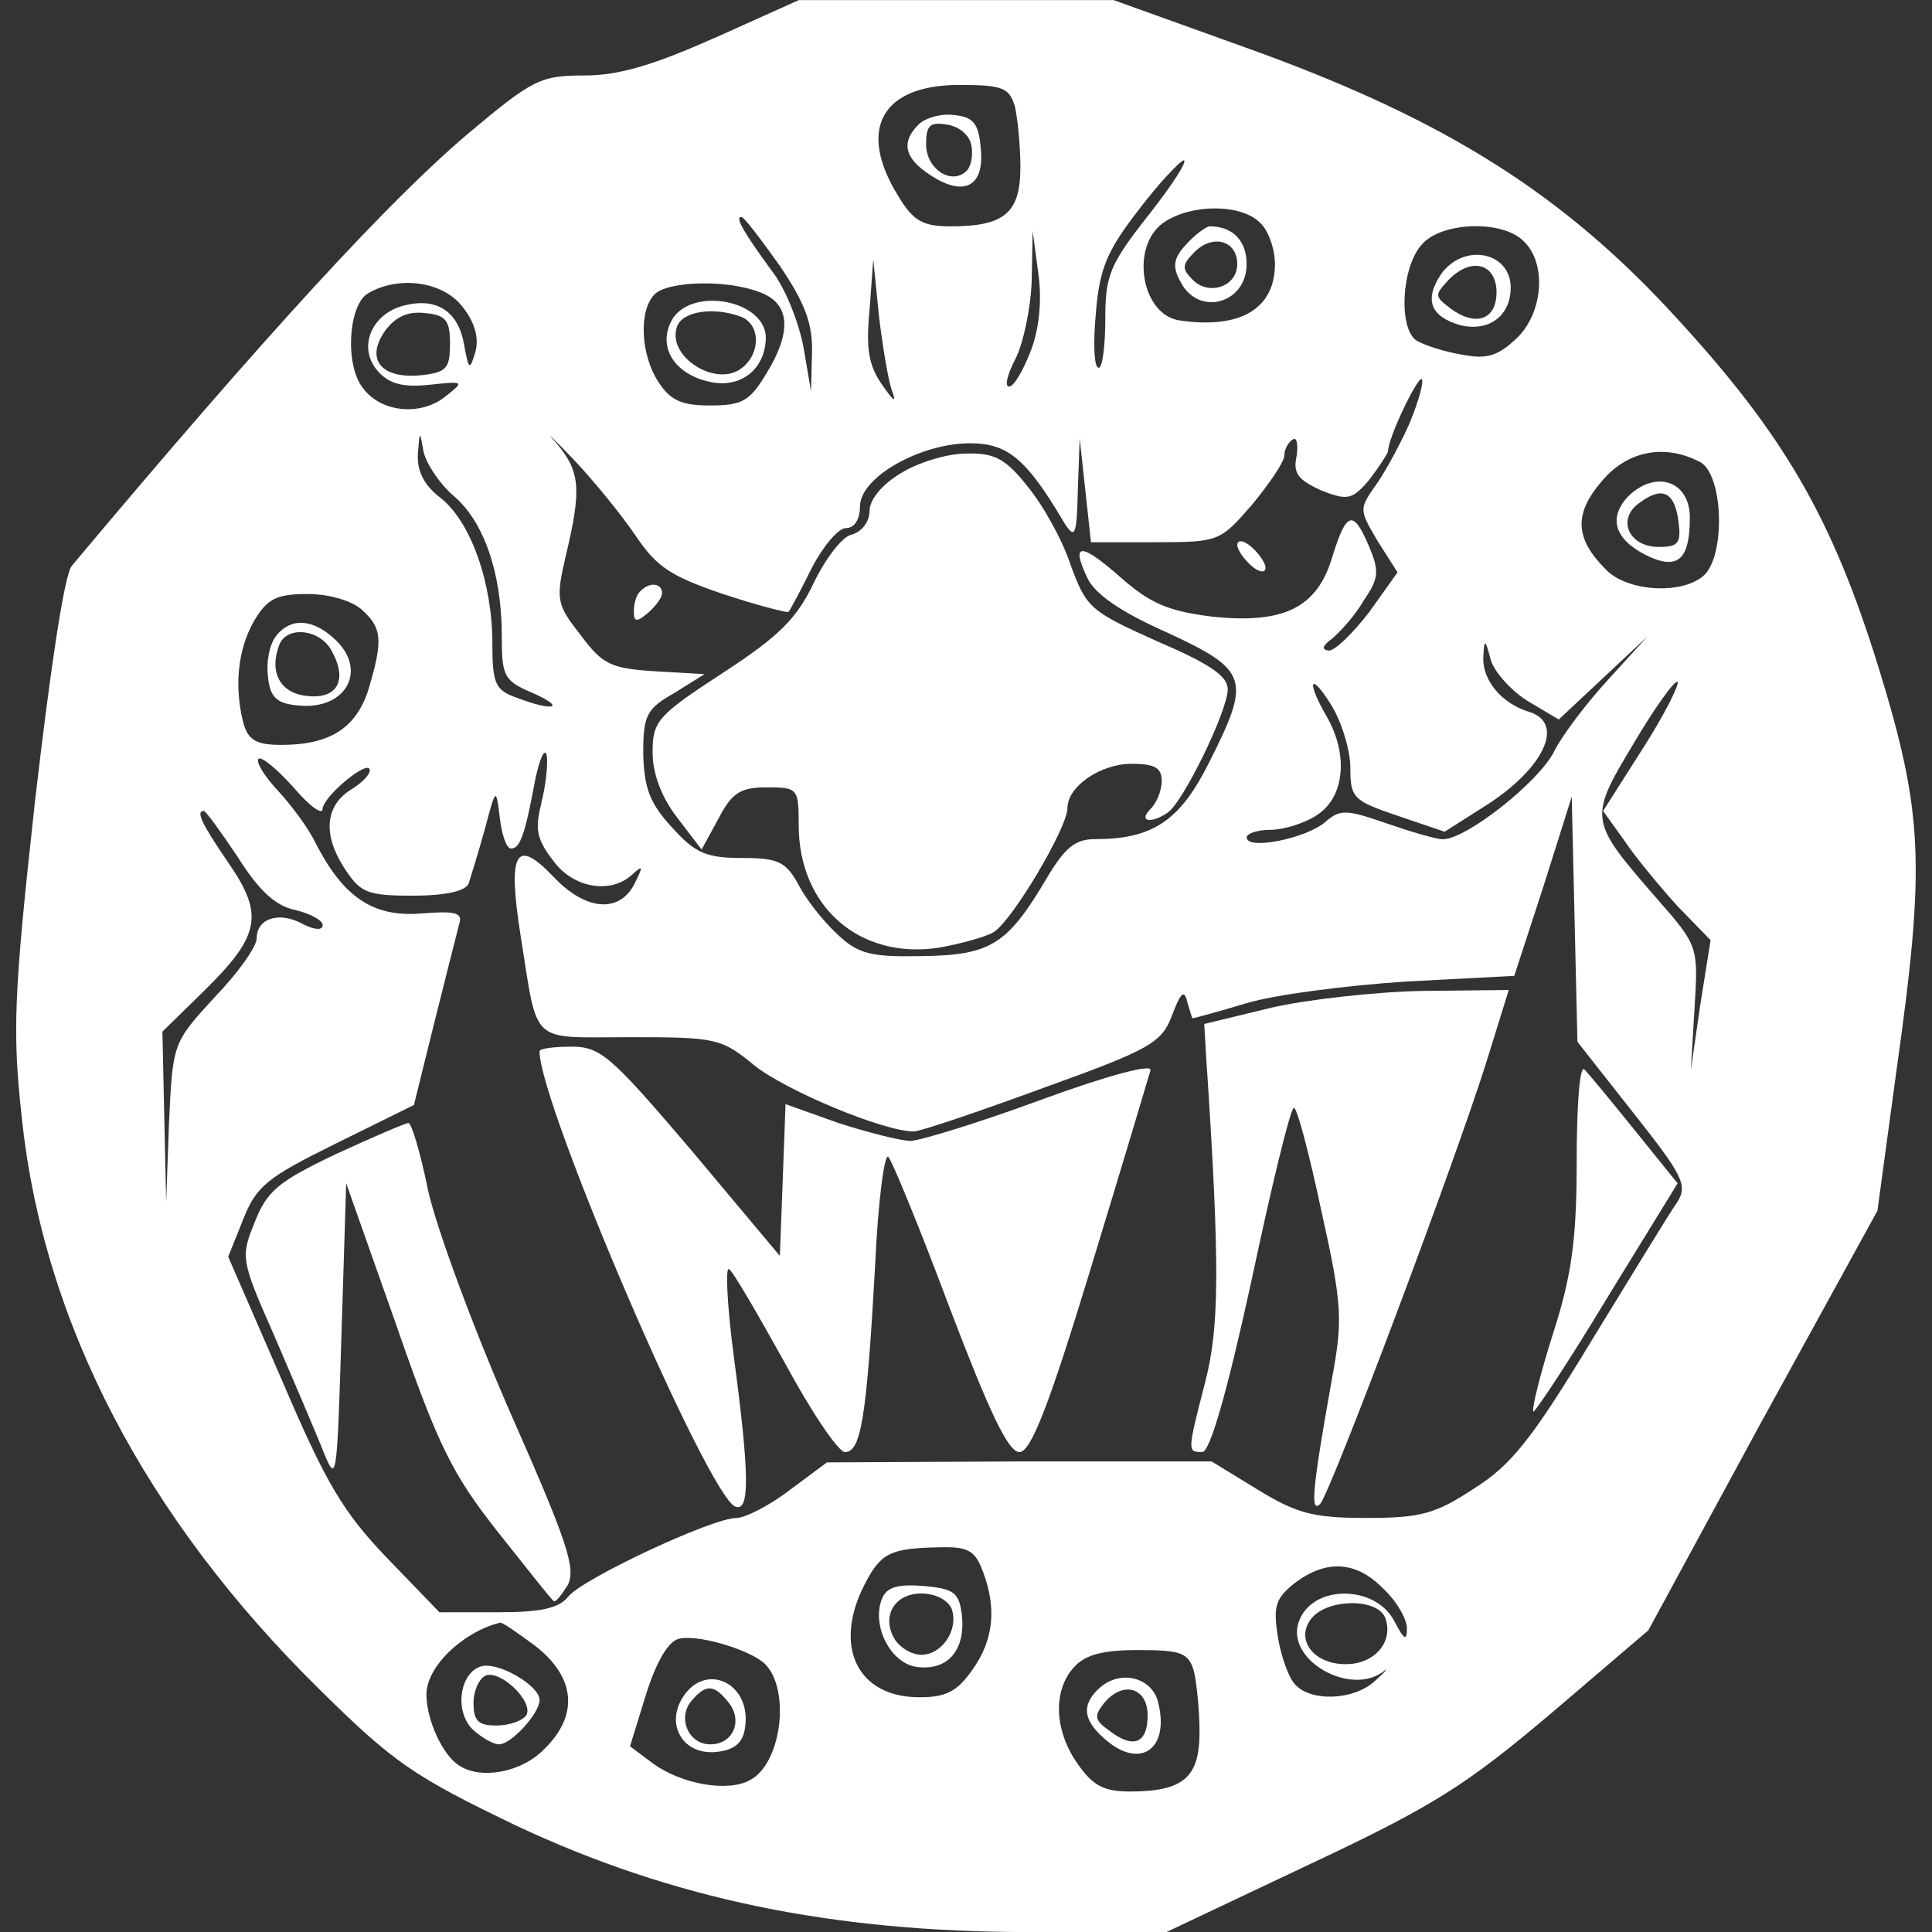 <!-- Generated by IcoMoon.io -->
<svg version="1.1" xmlns="http://www.w3.org/2000/svg" width="32" height="32" viewBox="0 0 32 32">
<rect x="0" y="0" width="32" height="32" fill="#333333" stroke="none"/>
<title>factions-destruction-kruleboyz</title>
<path fill="#fff" d="M11.841 0.625c-1.015 0.453-1.593 0.625-2.155 0.625-0.734 0-0.859 0.062-1.921 0.953-1.296 1.093-3.342 3.311-6.575 7.168-0.125 0.141-0.359 1.733-0.609 3.889-0.359 3.248-0.375 3.842-0.219 5.263 0.359 3.389 2.046 6.622 4.935 9.464 1.234 1.218 1.562 1.437 3.248 2.249 2.592 1.218 5.247 1.765 8.511 1.765h2.264l2.374-1.124c2.061-0.968 2.592-1.312 3.998-2.499l1.609-1.374 1.89-3.483 1.905-3.467 0.312-2.296c0.484-3.436 0.453-4.279-0.297-6.715-0.765-2.467-1.562-3.842-3.358-5.794-1.858-2.030-3.795-3.248-6.918-4.388l-2.389-0.859h-5.216l-1.39 0.625zM16.807 1.75c0.047 0.203 0.094 0.656 0.094 1.015 0 0.765-0.265 0.984-1.156 0.984-0.469 0-0.625-0.094-0.875-0.515-0.672-1.093-0.265-1.827 1.015-1.827 0.718 0 0.828 0.047 0.921 0.344zM19.025 3.561c-0.64 0.812-0.718 0.999-0.718 1.718 0 0.453-0.047 0.812-0.109 0.812-0.078 0-0.094-0.406-0.047-0.906 0.062-0.75 0.187-1.031 0.703-1.702 0.344-0.453 0.687-0.812 0.75-0.828 0.078 0-0.187 0.406-0.578 0.906zM20.867 3.686c0.141 0.125 0.25 0.437 0.25 0.687 0 0.734-0.562 1.078-1.562 0.937-0.656-0.078-0.843-1.234-0.281-1.624 0.453-0.312 1.281-0.312 1.593 0zM12.918 4.405c0.422 0.625 0.547 0.968 0.531 1.452l-0.016 0.625-0.125-0.734c-0.078-0.406-0.297-0.968-0.515-1.249-0.469-0.64-0.625-0.906-0.515-0.906 0.047 0 0.328 0.375 0.64 0.812zM25.24 3.999c0.39 0.375 0.312 1.202-0.125 1.609-0.312 0.297-0.5 0.344-0.906 0.265-0.281-0.047-0.625-0.156-0.75-0.234-0.297-0.203-0.25-1.218 0.094-1.593 0.328-0.375 1.343-0.406 1.687-0.047zM17.073 5.81c-0.125 0.328-0.281 0.593-0.359 0.593s-0.031-0.203 0.109-0.468c0.125-0.25 0.25-0.828 0.265-1.281l0.016-0.828 0.094 0.703c0.062 0.437 0.016 0.921-0.125 1.281zM14.777 6.482c0.078 0.203 0.016 0.156-0.156-0.094-0.234-0.328-0.281-0.609-0.219-1.249l0.062-0.843 0.094 0.937c0.062 0.515 0.156 1.078 0.219 1.249zM7.656 5.076c0.203 0.25 0.281 0.515 0.219 0.75-0.094 0.312-0.109 0.312-0.187-0.109-0.094-0.562-0.453-0.796-0.999-0.656s-0.765 0.703-0.437 1.078c0.187 0.219 0.422 0.281 0.859 0.234 0.593-0.062 0.593-0.062 0.234 0.219-0.406 0.297-1.031 0.234-1.327-0.156-0.312-0.375-0.25-1.39 0.078-1.577 0.5-0.297 1.234-0.203 1.562 0.219zM12.591 4.842c0.5 0.187 0.531 0.656 0.094 1.359-0.265 0.437-0.39 0.515-0.921 0.515-0.469 0-0.656-0.078-0.859-0.39-0.297-0.453-0.328-1.187-0.062-1.452 0.219-0.219 1.203-0.25 1.749-0.031zM7.453 5.701c0 0.406-0.062 0.468-0.484 0.515-0.656 0.062-0.921-0.265-0.593-0.734 0.172-0.234 0.375-0.328 0.656-0.297 0.359 0.031 0.422 0.125 0.422 0.515zM23.366 6.966c-0.141 0.328-0.39 0.796-0.562 1.046-0.297 0.422-0.297 0.422 0.016 0.953l0.328 0.515-0.468 0.656c-0.265 0.344-0.562 0.64-0.672 0.64-0.125-0.016-0.109-0.078 0.062-0.203 0.125-0.109 0.375-0.375 0.515-0.625 0.25-0.359 0.265-0.484 0.094-0.89-0.265-0.625-0.375-0.593-0.609 0.156-0.25 0.859-0.812 1.124-1.999 0.999-0.734-0.094-1.015-0.219-1.499-0.64-0.672-0.593-0.843-0.593-0.562 0 0.125 0.265 0.547 0.562 1.327 0.906 1.343 0.625 1.39 0.765 0.687 2.155-0.484 0.968-0.937 1.265-1.89 1.265-0.328 0-0.5 0.141-0.812 0.672-0.64 1.078-0.921 1.249-2.046 1.265-0.859 0.016-1.062-0.031-1.421-0.375-0.234-0.219-0.515-0.578-0.64-0.828-0.203-0.359-0.328-0.422-0.921-0.422s-0.781-0.078-1.171-0.515c-0.359-0.39-0.453-0.64-0.469-1.203 0-0.64 0.047-0.75 0.515-1.015l0.5-0.312-0.812-0.047c-0.734-0.047-0.875-0.109-1.234-0.593-0.406-0.515-0.422-0.593-0.25-1.327 0.265-1.109 0.234-1.39-0.156-1.858-0.203-0.219-0.078-0.109 0.265 0.25s0.812 0.937 1.046 1.281c0.344 0.515 0.578 0.672 1.452 0.968 0.562 0.187 1.062 0.312 1.078 0.297 0.031-0.031 0.203-0.359 0.39-0.734 0.187-0.359 0.437-0.656 0.562-0.656 0.141 0 0.234-0.141 0.234-0.359 0-0.484 0.999-1.046 1.827-1.046 0.625 0 0.937 0.265 1.562 1.327 0.172 0.265 0.203 0.203 0.219-0.547l0.031-0.859 0.187 1.718h1.078c1.046 0 1.062-0.016 1.593-0.625 0.281-0.344 0.531-0.703 0.531-0.812 0-0.094 0.062-0.219 0.141-0.265 0.062-0.047 0.094 0.078 0.062 0.281-0.062 0.281 0.031 0.39 0.406 0.562 0.437 0.172 0.515 0.156 0.796-0.172 0.156-0.203 0.297-0.422 0.312-0.468 0-0.234 0.5-1.265 0.562-1.202 0.031 0.047-0.047 0.344-0.187 0.687zM7.515 8.215c0.5 0.422 0.796 1.281 0.796 2.311 0 0.672 0.031 0.75 0.515 0.953 0.562 0.25 0.344 0.312-0.265 0.078-0.359-0.125-0.406-0.234-0.406-0.906 0-0.999-0.359-2.015-0.859-2.405-0.265-0.203-0.39-0.437-0.375-0.718 0.031-0.406 0.031-0.406 0.094-0.047 0.047 0.203 0.265 0.531 0.5 0.734zM28.161 7.653c0.39 0.219 0.422 1.577 0.047 1.89s-1.265 0.25-1.609-0.109c-0.515-0.515-0.531-0.921-0.078-1.452 0.422-0.515 1.046-0.64 1.64-0.328zM6 10.105c0.328 0.297 0.344 0.5 0.109 1.296-0.203 0.656-0.64 0.937-1.452 0.937-0.406 0-0.547-0.078-0.625-0.359-0.156-0.609-0.094-1.218 0.172-1.687 0.219-0.375 0.375-0.453 0.89-0.453 0.359 0 0.734 0.109 0.906 0.265zM25.318 11.62l0.5 0.297 1.468-1.374-0.64 0.703c-0.359 0.39-0.765 0.921-0.906 1.203-0.25 0.5-1.452 1.452-1.843 1.452-0.109 0-0.531-0.125-0.937-0.265-0.672-0.234-0.765-0.234-1.015-0.016-0.312 0.265-1.296 0.469-1.296 0.25 0-0.062 0.172-0.125 0.39-0.125s0.578-0.109 0.781-0.25c0.453-0.297 0.515-0.999 0.156-1.624-0.344-0.593-0.281-0.765 0.078-0.187 0.172 0.281 0.312 0.75 0.312 1.031 0 0.5 0.047 0.547 0.781 0.796l0.781 0.265 0.687-0.437c0.953-0.609 1.312-1.359 0.718-1.546-0.468-0.141-0.781-0.531-0.765-0.906 0.016-0.312 0.031-0.312 0.125 0.047 0.062 0.203 0.344 0.515 0.625 0.687zM27.208 12.401l-0.656 1.031 0.359 0.5c0.187 0.281 0.593 0.765 0.875 1.078l0.547 0.562-0.172 1.078-0.156 1.078 0.062-1.031c0.062-1.015 0.062-1.031-0.609-1.796-1.14-1.312-1.156-1.327-0.406-2.577 0.359-0.609 0.687-1.062 0.734-1.031 0.031 0.047-0.219 0.547-0.578 1.109zM8.967 13.306c-0.109 0.422-0.078 0.593 0.187 0.937 0.328 0.469 0.968 0.578 1.327 0.234 0.172-0.156 0.172-0.125 0.031 0.156-0.25 0.5-0.812 0.453-1.343-0.109-0.625-0.656-0.765-0.422-0.547 0.968 0.297 1.843 0.125 1.687 1.812 1.687 1.421 0 1.515 0.016 2.061 0.468 0.531 0.422 2.139 1.093 2.639 1.093 0.109 0 1.078-0.328 2.139-0.718 1.78-0.64 1.968-0.75 2.139-1.203 0.141-0.375 0.203-0.437 0.25-0.234 0.047 0.156 0.078 0.281 0.094 0.281s0.422-0.109 0.89-0.25c0.468-0.141 1.671-0.297 2.655-0.359l1.78-0.094 0.484-1.484 0.468-1.484 0.094 4.060 0.921 1.171c0.828 1.046 0.906 1.203 0.734 1.484-0.125 0.172-0.75 1.203-1.421 2.296-0.984 1.624-1.327 2.061-1.952 2.452-0.64 0.422-0.89 0.484-1.78 0.484s-1.156-0.078-1.796-0.468l-0.765-0.468h-3.186l-3.186 0.016-0.609 0.453c-0.344 0.265-0.75 0.468-0.89 0.468-0.406 0-2.53 0.999-2.78 1.296-0.156 0.203-0.469 0.265-1.171 0.265h-0.968l-0.859-0.89c-0.734-0.765-1.015-1.234-1.749-2.952l-0.89-2.046 0.25-0.625c0.219-0.547 0.39-0.687 1.53-1.249l1.296-0.64 0.344-1.39c0.187-0.75 0.375-1.484 0.406-1.609 0.062-0.187-0.062-0.219-0.64-0.172-0.796 0.062-1.281-0.281-1.733-1.156-0.125-0.265-0.422-0.656-0.64-0.89s-0.359-0.469-0.312-0.515c0.047-0.047 0.297 0.156 0.578 0.469 0.265 0.312 0.484 0.469 0.484 0.359 0.016-0.219 0.781-0.843 0.781-0.64 0 0.078-0.125 0.203-0.297 0.312-0.437 0.265-0.484 0.734-0.141 1.281 0.281 0.437 0.375 0.484 1.156 0.484 0.547 0 0.875-0.078 0.921-0.203 0.031-0.094 0.156-0.5 0.265-0.89 0.187-0.703 0.187-0.703 0.25-0.203 0.031 0.281 0.109 0.515 0.187 0.515 0.156 0 0.234-0.25 0.406-1.171 0.078-0.344 0.156-0.515 0.187-0.359 0.016 0.141-0.016 0.484-0.094 0.781zM3.939 14.197c0.344 0.547 0.625 0.812 0.953 0.875 0.25 0.062 0.453 0.172 0.453 0.25 0 0.094-0.141 0.078-0.328-0.016-0.39-0.219-0.765-0.094-0.765 0.234 0 0.141-0.312 0.578-0.703 0.984-0.687 0.75-0.687 0.75-0.75 2.077l-0.047 1.312-0.031-1.405-0.031-1.421 0.687-0.672c0.937-0.921 0.999-1.265 0.406-2.124-0.437-0.64-0.547-0.859-0.406-0.859 0.031 0 0.281 0.344 0.562 0.765zM16.276 26.019c0.234 0.609 0.187 1.14-0.172 1.64-0.25 0.359-0.437 0.453-0.875 0.453-1.031 0-1.437-0.843-0.906-1.874 0.265-0.515 0.422-0.593 1.218-0.609 0.484-0.016 0.609 0.047 0.734 0.39zM22.913 26.315c0.219 0.203 0.39 0.5 0.39 0.656 0 0.219-0.047 0.187-0.203-0.109-0.312-0.625-1.39-0.625-1.593 0.016-0.203 0.625 0.875 1.234 1.421 0.796 0.078-0.062 0.016 0.016-0.141 0.156-0.359 0.344-1.093 0.359-1.343 0.062-0.109-0.125-0.234-0.484-0.281-0.796-0.078-0.5-0.031-0.625 0.281-0.875 0.515-0.39 1.015-0.375 1.468 0.094zM22.945 26.799c0.141 0.39-0.172 0.765-0.656 0.765-0.547 0-0.843-0.422-0.562-0.765 0.281-0.328 1.093-0.328 1.218 0zM8.874 27.268c0.656 0.515 0.718 1.14 0.141 1.702-0.375 0.39-1.062 0.515-1.421 0.265-0.265-0.172-0.531-0.75-0.531-1.171 0-0.453 0.593-1.031 1.218-1.187 0.031-0.016 0.297 0.172 0.593 0.39zM12.622 27.518c0.484 0.375 0.344 1.687-0.203 1.968-0.375 0.203-1.14 0.062-1.609-0.281l-0.375-0.281 0.265-0.859c0.172-0.547 0.375-0.89 0.547-0.921 0.281-0.078 1.093 0.156 1.374 0.375zM19.774 27.674c0.047 0.203 0.094 0.656 0.094 1.015 0 0.75-0.265 0.984-1.156 0.984-0.422 0-0.609-0.094-0.859-0.453-0.39-0.547-0.422-1.218-0.062-1.609 0.187-0.203 0.468-0.281 1.062-0.281 0.718 0 0.828 0.047 0.921 0.344z"></path>
<path fill="#fff" d="M15.214 2.062c-0.297 0.297-0.234 0.562 0.203 0.843 0.547 0.359 0.89 0.187 0.828-0.437-0.031-0.422-0.125-0.531-0.437-0.562-0.219-0.031-0.484 0.047-0.593 0.156zM16.089 2.406c0.031 0.156 0 0.344-0.078 0.422-0.25 0.25-0.672-0.031-0.672-0.437 0-0.312 0.062-0.375 0.344-0.328 0.203 0.031 0.375 0.172 0.406 0.344z"></path>
<path fill="#fff" d="M19.649 4.046c-0.219 0.234-0.234 0.375-0.094 0.625 0.297 0.578 1.093 0.359 1.093-0.297 0-0.39-0.234-0.625-0.609-0.625-0.062 0-0.25 0.141-0.39 0.297zM20.493 4.373c0 0.375-0.468 0.531-0.734 0.265-0.187-0.187-0.187-0.25 0.031-0.468 0.297-0.297 0.703-0.187 0.703 0.203z"></path>
<path fill="#fff" d="M23.866 4.545c-0.281 0.422-0.172 0.703 0.328 0.843 0.468 0.109 0.828-0.156 0.828-0.625 0-0.593-0.781-0.75-1.156-0.219zM24.787 4.842c0 0.453-0.344 0.578-0.765 0.265-0.265-0.203-0.265-0.219-0.016-0.484 0.375-0.375 0.781-0.25 0.781 0.219z"></path>
<path fill="#fff" d="M11.123 5.311c-0.234 0.437 0.047 0.89 0.64 1.015 0.5 0.109 0.906-0.203 0.921-0.718 0.016-0.64-1.249-0.875-1.562-0.297zM12.278 5.248c0.312 0.125 0.328 0.593 0.016 0.843-0.422 0.344-1.265-0.187-1.078-0.687 0.094-0.25 0.609-0.328 1.062-0.156z"></path>
<path fill="#fff" d="M14.917 7.84c-0.312 0.187-0.515 0.437-0.515 0.625 0 0.172-0.125 0.344-0.297 0.39-0.156 0.031-0.437 0.406-0.625 0.796-0.281 0.593-0.578 0.89-1.515 1.499-1.078 0.703-1.156 0.796-1.156 1.312 0 0.344 0.141 0.734 0.406 1.078l0.406 0.531 0.281-0.515c0.219-0.422 0.359-0.515 0.796-0.515 0.515 0 0.531 0.016 0.531 0.625 0 1.359 1.015 2.233 2.327 2.030 0.344-0.062 0.75-0.172 0.89-0.25 0.297-0.156 1.234-1.733 1.234-2.061 0-0.359 0.547-0.734 1.062-0.734 0.375 0 0.5 0.062 0.5 0.281 0 0.156-0.078 0.359-0.187 0.469-0.203 0.203 0 0.25 0.281 0.062 0.25-0.156 0.999-1.687 0.999-2.046 0-0.219-0.297-0.422-1.171-0.796-1.109-0.5-1.171-0.547-1.437-1.281-0.141-0.422-0.468-0.999-0.718-1.296-0.359-0.453-0.547-0.547-1.015-0.531-0.312 0-0.812 0.156-1.078 0.328z"></path>
<path fill="#fff" d="M20.493 9.027c0 0.078 0.109 0.234 0.234 0.344s0.234 0.125 0.234 0.031c0-0.078-0.109-0.234-0.234-0.344s-0.234-0.125-0.234-0.031z"></path>
<path fill="#fff" d="M10.607 9.793c-0.062 0.047-0.109 0.203-0.109 0.328 0 0.187 0.047 0.187 0.234 0.031 0.125-0.109 0.234-0.25 0.234-0.328 0-0.172-0.219-0.187-0.359-0.031z"></path>
<path fill="#fff" d="M26.974 8.215c-0.344 0.359-0.234 0.718 0.297 0.984 0.515 0.25 0.718 0.078 0.718-0.625 0-0.609-0.562-0.796-1.015-0.359zM27.801 8.637c0.047 0.359 0 0.422-0.328 0.422-0.5 0-0.703-0.469-0.312-0.734 0.375-0.281 0.578-0.172 0.64 0.312z"></path>
<path fill="#fff" d="M4.579 10.527c-0.109 0.125-0.172 0.422-0.141 0.672 0.031 0.344 0.141 0.453 0.484 0.484 0.812 0.094 1.187-0.593 0.609-1.109-0.359-0.328-0.718-0.344-0.953-0.047zM5.5 10.792c0.265 0.484 0.078 0.796-0.422 0.734-0.437-0.047-0.625-0.39-0.453-0.843 0.125-0.328 0.687-0.265 0.875 0.109z"></path>
<path fill="#fff" d="M21.039 16.695l-1.093 0.265 0.031 0.531c0.234 3.498 0.219 4.498-0.016 5.403-0.297 1.156-0.297 1.156-0.047 1.156 0.125 0 0.406-0.968 0.812-2.827 0.328-1.546 0.64-2.842 0.703-2.873 0.047-0.031 0.25 0.734 0.453 1.687 0.359 1.609 0.359 1.827 0.172 2.842-0.312 1.749-0.359 2.202-0.187 2.030 0.172-0.187 2.249-5.7 2.764-7.356l0.359-1.156-1.437 0.016c-0.781 0.016-1.905 0.141-2.514 0.281z"></path>
<path fill="#fff" d="M8.936 17.414c0 0.875 2.795 7.387 3.248 7.543 0.234 0.078 0.234-0.515-0.031-2.499-0.109-0.828-0.141-1.484-0.078-1.437 0.062 0.031 0.469 0.734 0.921 1.546 0.437 0.812 0.89 1.484 0.999 1.484 0.265 0 0.359-0.562 0.5-3.092 0.047-1.062 0.156-1.874 0.219-1.796 0.062 0.062 0.531 1.203 1.015 2.499 0.656 1.718 0.968 2.389 1.156 2.389s0.484-0.75 1.187-3.061c0.515-1.687 0.953-3.155 0.984-3.264s-0.687 0.078-1.796 0.484c-1.015 0.375-1.983 0.672-2.171 0.687-0.172 0-0.718-0.141-1.203-0.297l-0.875-0.312-0.047 1.265-0.047 1.249-1.452-1.733c-1.343-1.577-1.515-1.733-1.999-1.733-0.297 0-0.531 0.031-0.531 0.078z"></path>
<path fill="#fff" d="M26.115 19.225c0 1.281-0.078 1.89-0.39 2.858-0.219 0.687-0.359 1.265-0.328 1.296 0.016 0.031 0.578-0.812 1.218-1.874l1.171-1.905-0.718-0.89c-0.39-0.484-0.765-0.937-0.828-0.999-0.078-0.062-0.125 0.625-0.125 1.515z"></path>
<path fill="#fff" d="M5.563 19.116c-0.953 0.453-1.14 0.609-1.343 1.124-0.234 0.578-0.234 0.625 0.312 1.858 0.297 0.687 0.656 1.53 0.796 1.874 0.25 0.625 0.25 0.625 0.328-1.874l0.078-2.499 0.828 2.343c0.703 2.030 0.937 2.483 1.687 3.436 0.484 0.609 0.89 1.124 0.921 1.14 0.031 0.031 0.125-0.094 0.234-0.265 0.141-0.281-0.016-0.734-0.953-2.858-0.609-1.39-1.218-3.045-1.359-3.67-0.125-0.625-0.281-1.14-0.328-1.124-0.047 0-0.593 0.234-1.202 0.515z"></path>
<path fill="#fff" d="M14.605 26.487c-0.172 0.453 0.156 1.078 0.593 1.124 0.5 0.062 0.796-0.281 0.734-0.859-0.047-0.375-0.125-0.437-0.64-0.484-0.422-0.031-0.609 0.016-0.687 0.219zM15.761 26.643c0.125 0.344-0.156 0.765-0.5 0.765-0.156 0-0.344-0.109-0.437-0.25-0.234-0.375-0.016-0.765 0.437-0.765 0.234 0 0.437 0.109 0.5 0.25z"></path>
<path fill="#fff" d="M7.984 27.596c-0.375 0.094-0.468 0.765-0.141 1.062 0.141 0.125 0.328 0.234 0.422 0.234 0.203 0 0.672-0.515 0.672-0.734 0-0.234-0.656-0.625-0.953-0.562zM8.718 28.408c-0.062 0.094-0.281 0.172-0.5 0.172-0.297 0-0.375-0.078-0.375-0.375 0-0.203 0.094-0.406 0.203-0.453 0.25-0.094 0.796 0.437 0.672 0.656z"></path>
<path fill="#fff" d="M11.31 28.111c-0.297 0.468 0.016 0.968 0.562 0.906 0.297-0.031 0.437-0.156 0.469-0.406 0.109-0.734-0.656-1.093-1.031-0.5zM12.060 28.189c0.25 0.297 0.094 0.703-0.297 0.703-0.359 0-0.547-0.437-0.312-0.718s0.375-0.281 0.609 0.016z"></path>
<path fill="#fff" d="M18.181 27.986c-0.265 0.265-0.234 0.5 0.094 0.796 0.593 0.547 1.109 0.203 0.906-0.593-0.109-0.422-0.656-0.547-0.999-0.203zM19.009 28.408c0 0.468-0.234 0.562-0.625 0.265-0.265-0.187-0.265-0.25-0.094-0.468 0.312-0.375 0.718-0.25 0.718 0.203z"></path>
</svg>
